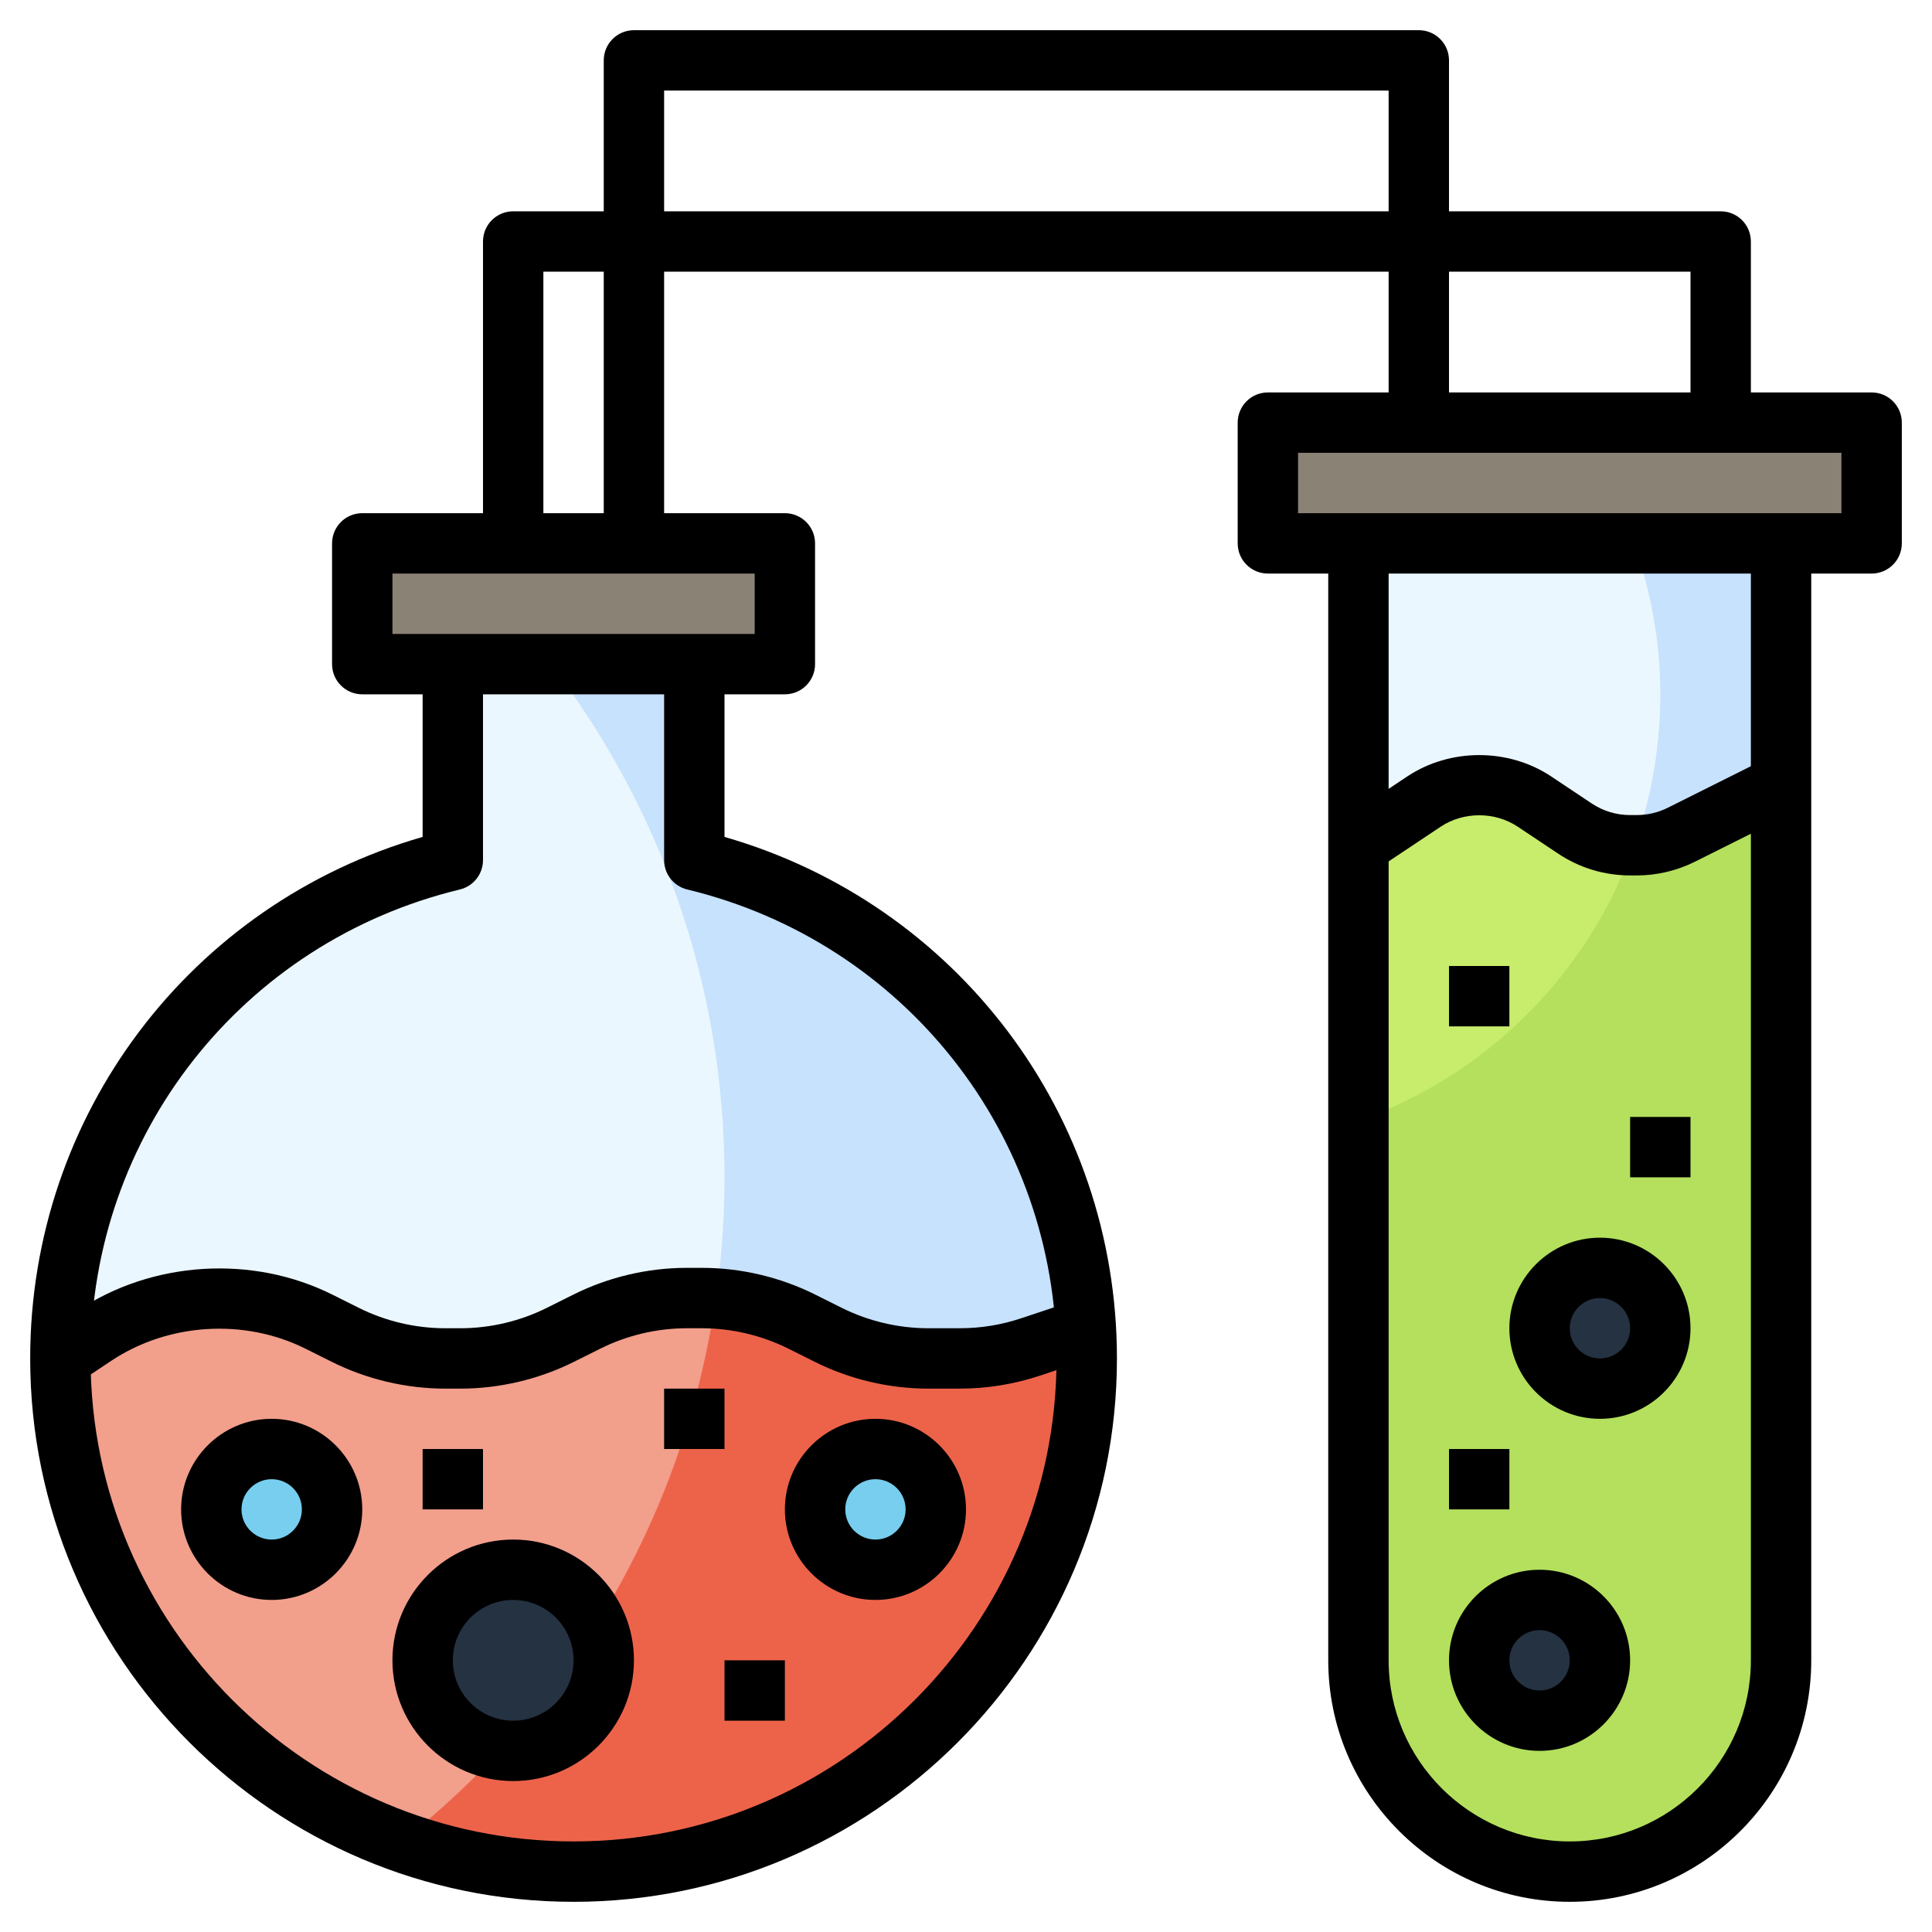 <svg id="Layer_3" enable-background="new 0 0 64 64" height="512" viewBox="0 0 64 64" width="512" xmlns="http://www.w3.org/2000/svg"><g><g><path d="m59 18v37c0 3.866-3.134 7-7 7-3.866 0-7-3.134-7-7v-37z" fill="#c7e2fc"/></g><g><path d="m45 37.128c5.822-2.061 10-7.6 10-14.128 0-1.756-.317-3.434-.872-5h-9.128z" fill="#ebf7fe"/></g><g><path d="m59 26v29c0 3.866-3.134 7-7 7-3.866 0-7-3.134-7-7v-27l2.168-1.445c.542-.362 1.18-.555 1.832-.555.652 0 1.29.193 1.832.555l1.336.891c.542.361 1.18.554 1.832.554h.22c.513 0 1.018-.119 1.477-.349z" fill="#b4e05d"/></g><g><path d="m54.128 28h-.128c-.652 0-1.289-.193-1.832-.555l-1.336-.891c-.543-.361-1.18-.554-1.832-.554s-1.289.193-1.832.555l-2.168 1.445v9.128c4.256-1.507 7.621-4.872 9.128-9.128z" fill="#c8ec6c"/></g><g><circle cx="51" cy="55" fill="#243242" r="2"/></g><g><circle cx="53" cy="44" fill="#243242" r="2"/></g><g><path d="m42 14h20v4h-20z" fill="#8a8275"/></g><g><path d="m23 22v6.493c7.455 1.801 13 8.498 13 16.507 0 9.389-7.611 17-17 17s-17-7.611-17-17c0-8.009 5.545-14.706 13-16.507v-6.493z" fill="#c7e2fc"/></g><g><path d="m18.243 22h-3.243v6.493c-7.455 1.801-13 8.498-13 16.507 0 7.389 4.722 13.659 11.307 16.002 6.509-5.127 10.693-13.073 10.693-22.002 0-6.395-2.148-12.286-5.757-17z" fill="#ebf7fe"/></g><g><path d="m36 44-1.857.619c-.757.252-1.55.381-2.348.381h-1.043c-1.152 0-2.289-.268-3.32-.784l-.865-.433c-1.03-.515-2.167-.783-3.319-.783h-.495c-1.152 0-2.289.268-3.32.784l-.865.433c-1.031.515-2.168.783-3.32.783h-.495c-1.152 0-2.289-.268-3.32-.784l-.865-.433c-1.031-.515-2.168-.783-3.32-.783-1.466 0-2.898.434-4.118 1.247l-1.13.753c0 9.389 7.611 17 17 17s17-7.611 17-17c0-.335-.01-.668-.029-.998z" fill="#ed634a"/></g><g><path d="m23.248 43h-.495c-1.152 0-2.289.268-3.32.784l-.865.433c-1.031.515-2.168.783-3.32.783h-.495c-1.152 0-2.289-.268-3.32-.784l-.865-.433c-1.031-.515-2.168-.783-3.32-.783-1.466 0-2.898.434-4.118 1.247l-1.13.753c0 7.389 4.722 13.659 11.307 16.002 5.512-4.342 9.353-10.705 10.401-17.975-.154-.01-.306-.027-.46-.027z" fill="#f29f8c"/></g><g><circle cx="17" cy="55" fill="#243242" r="3"/></g><g><circle cx="29" cy="50" fill="#77ceee" r="2"/></g><g><circle cx="9" cy="50" fill="#77ceee" r="2"/></g><g><path d="m12 18h14v4h-14z" fill="#8a8275"/></g><g><path d="m19 63c-9.925 0-18-8.075-18-18 0-8.068 5.307-15.063 13-17.276v-5.724h2v6.493c0 .462-.316.863-.765.972-7.204 1.74-12.235 8.129-12.235 15.535 0 8.822 7.178 16 16 16s16-7.178 16-16c0-7.406-5.031-13.795-12.235-15.535-.449-.109-.765-.51-.765-.972v-6.493h2v5.724c7.693 2.213 13 9.208 13 17.276 0 9.925-8.075 18-18 18z"/></g><g><path d="m26 23h-14c-.552 0-1-.447-1-1v-4c0-.553.448-1 1-1h14c.552 0 1 .447 1 1v4c0 .553-.448 1-1 1zm-13-2h12v-2h-12z"/></g><g><path d="m31.795 46h-1.043c-1.301 0-2.604-.308-3.767-.89l-.864-.432c-.889-.444-1.882-.678-2.873-.678h-.495c-.992 0-1.985.234-2.873.679l-.866.432c-1.163.581-2.466.889-3.766.889h-.495c-1.301 0-2.604-.308-3.767-.89l-.864-.432c-2.029-1.014-4.554-.854-6.436.4l-1.13.753-1.109-1.664 1.13-.753c2.469-1.647 5.783-1.854 8.439-.525l.864.432c.888.445 1.881.679 2.872.679h.495c.992 0 1.985-.234 2.873-.679l.866-.432c1.163-.582 2.465-.89 3.766-.89h.495c1.301 0 2.604.308 3.767.89l.864.432c.89.445 1.883.679 2.874.679h1.043c.691 0 1.374-.111 2.031-.33l1.857-.618.633 1.896-1.857.619c-.862.287-1.758.433-2.664.433z"/></g><g><path d="m29 53c-1.654 0-3-1.346-3-3s1.346-3 3-3 3 1.346 3 3-1.346 3-3 3zm0-4c-.551 0-1 .448-1 1s.449 1 1 1 1-.448 1-1-.449-1-1-1z"/></g><g><path d="m51 58c-1.654 0-3-1.346-3-3s1.346-3 3-3 3 1.346 3 3-1.346 3-3 3zm0-4c-.551 0-1 .448-1 1s.449 1 1 1 1-.448 1-1-.449-1-1-1z"/></g><g><path d="m53 47c-1.654 0-3-1.346-3-3s1.346-3 3-3 3 1.346 3 3-1.346 3-3 3zm0-4c-.551 0-1 .448-1 1s.449 1 1 1 1-.448 1-1-.449-1-1-1z"/></g><g><path d="m9 53c-1.654 0-3-1.346-3-3s1.346-3 3-3 3 1.346 3 3-1.346 3-3 3zm0-4c-.551 0-1 .448-1 1s.449 1 1 1 1-.448 1-1-.449-1-1-1z"/></g><g><path d="m17 59c-2.206 0-4-1.794-4-4s1.794-4 4-4 4 1.794 4 4-1.794 4-4 4zm0-6c-1.103 0-2 .897-2 2s.897 2 2 2 2-.897 2-2-.897-2-2-2z"/></g><g><path d="m52 63c-4.411 0-8-3.589-8-8v-37h2v37c0 3.309 2.691 6 6 6s6-2.691 6-6v-37h2v37c0 4.411-3.589 8-8 8z"/></g><g><path d="m62 19h-20c-.552 0-1-.447-1-1v-4c0-.553.448-1 1-1h20c.552 0 1 .447 1 1v4c0 .553-.448 1-1 1zm-19-2h18v-2h-18z"/></g><g><path d="m54.22 29h-.22c-.852 0-1.677-.25-2.386-.723l-1.336-.891c-.76-.506-1.794-.506-2.555 0l-2.167 1.445-1.109-1.664 2.168-1.445c1.42-.945 3.354-.945 4.773 0l1.336.891c.379.253.82.387 1.276.387h.22c.356 0 .712-.084 1.029-.243l3.303-1.651.895 1.789-3.303 1.651c-.593.297-1.259.454-1.924.454z"/></g><g><path d="m48 32h2v2h-2z"/></g><g><path d="m22 46h2v2h-2z"/></g><g><path d="m24 55h2v2h-2z"/></g><g><path d="m14 48h2v2h-2z"/></g><g><path d="m54 37h2v2h-2z"/></g><g><path d="m48 48h2v2h-2z"/></g><g><path d="m22 18h-2v-16c0-.553.448-1 1-1h26c.552 0 1 .447 1 1v12h-2v-11h-24z"/></g><g><path d="m18 18h-2v-10c0-.553.448-1 1-1h40c.552 0 1 .447 1 1v6h-2v-5h-38z"/></g></g></svg>